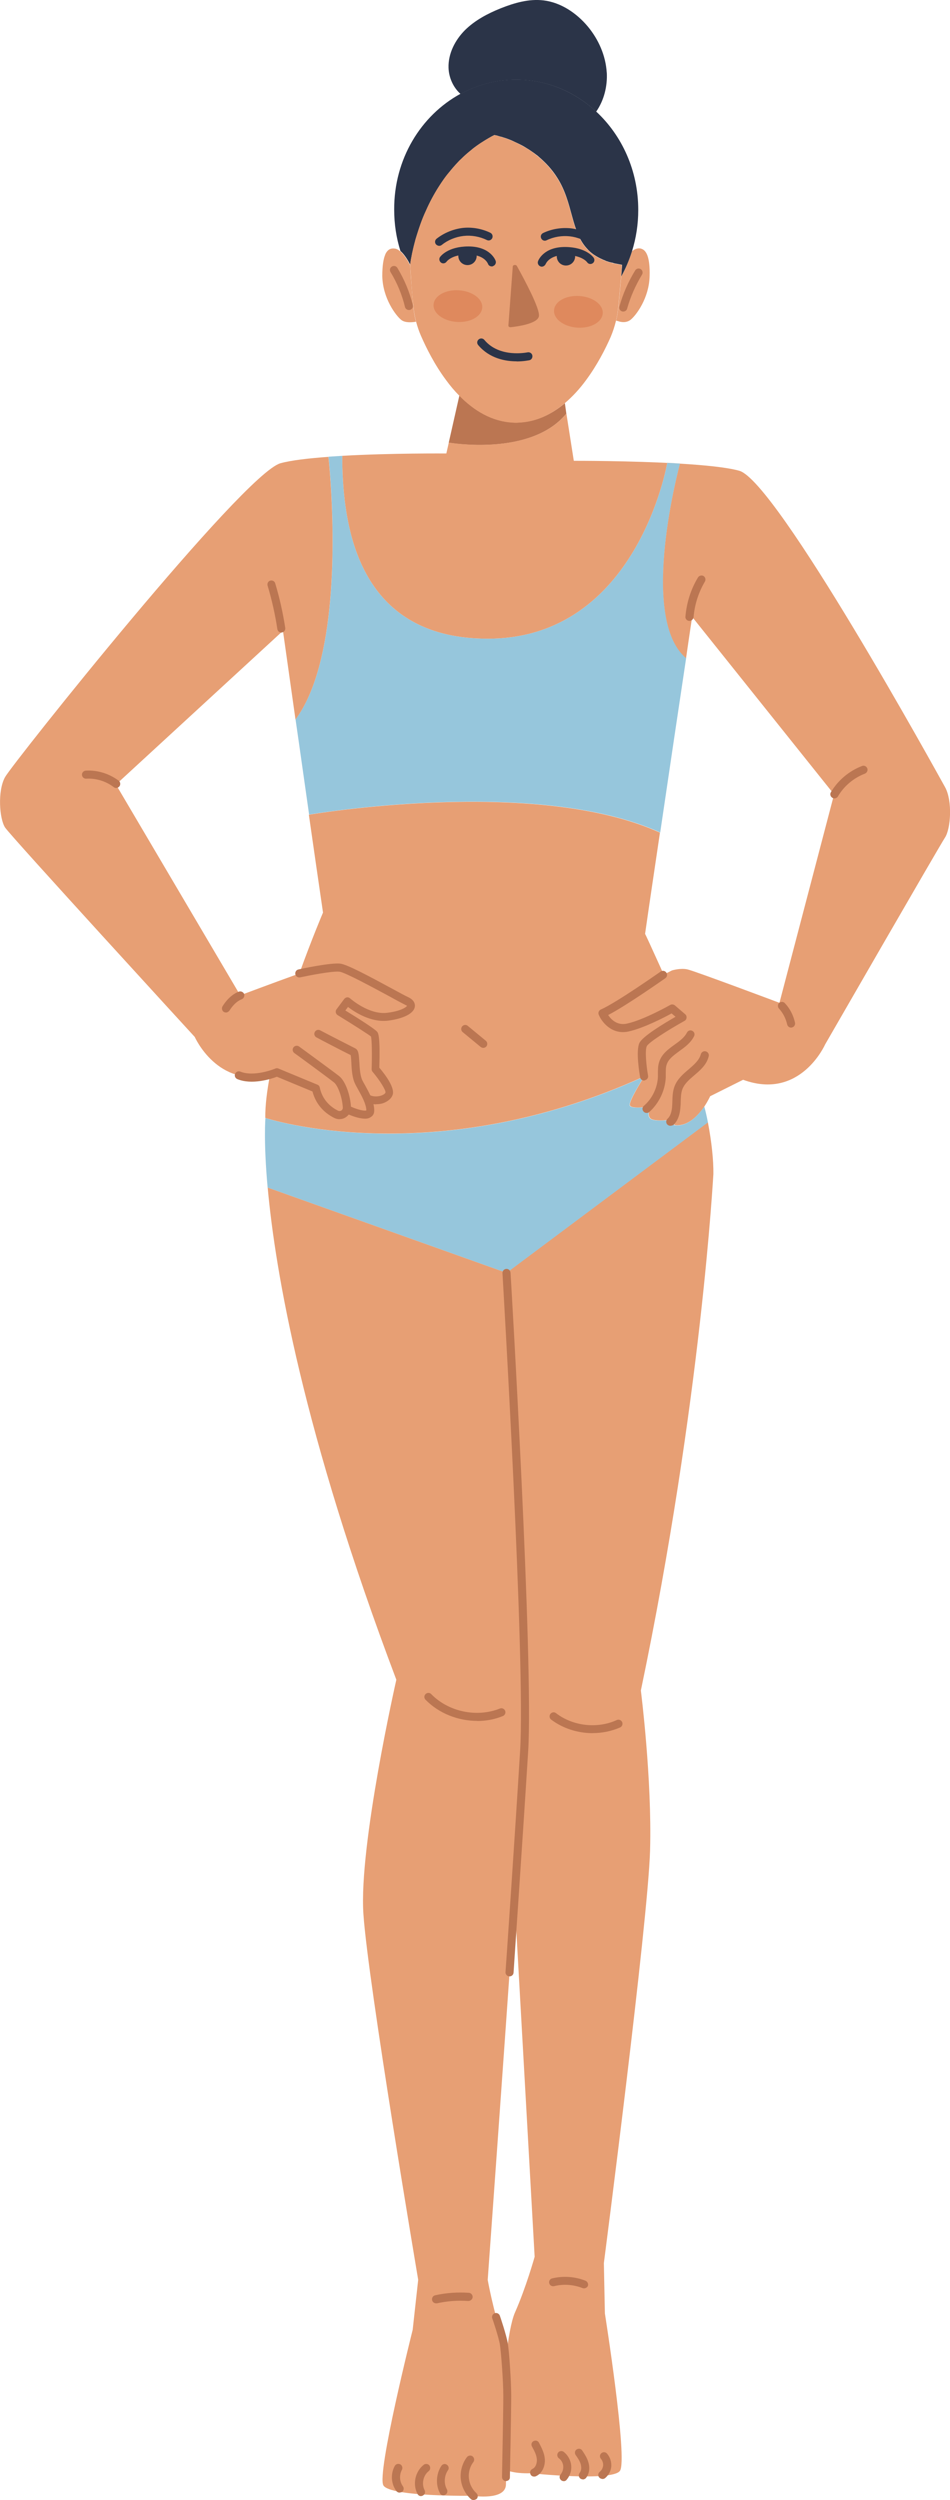 <?xml version="1.0" encoding="UTF-8"?>
<svg id="Camada_1" data-name="Camada 1" xmlns="http://www.w3.org/2000/svg" viewBox="0 0 194.73 512">
  <defs>
    <style>
      .cls-1 {
        fill: #bb7652;
      }

      .cls-1, .cls-2, .cls-3, .cls-4, .cls-5 {
        stroke-width: 0px;
      }

      .cls-2 {
        fill: #2b3448;
      }

      .cls-3 {
        fill: #df895d;
      }

      .cls-4 {
        fill: #96c6dc;
      }

      .cls-5 {
        fill: #e79f74;
      }
    </style>
  </defs>
  <path class="cls-1" d="M116.08,84.72c-7.32,8.9-24.1,5.94-24.1,5.94l2.18-9.65c2.99,3.05,6.69,5.35,11.14,5.5.18.03.33.03.51.03h0c.15,0,.33,0,.51-.03,3.64-.15,6.81-1.7,9.47-3.94l.3,2.15Z"/>
  <path class="cls-4" d="M139.4,94.93l-2.63-.15s-6.09,36.02-36.79,36.02c-24.46,0-28.85-19.38-29.66-32.13-.21-3.26-.15-5.32-.15-5.32h0c-.96.06-1.91.12-2.84.18,0,0,.24,2,.45,5.32.75,11.14,1.4,36.85-7.2,48.47.87,5.97,1.82,12.81,2.78,19.5,0,0,46.41-7.94,71.97,3.67,1.91-12.93,4-27.03,5.32-35.75-9.86-8.3-1.25-39.81-1.25-39.81Z"/>
  <path class="cls-5" d="M139.4,94.93l-2.63-.15s-6.09,36.02-36.79,36.02c-24.46,0-28.85-19.38-29.66-32.13-.21-3.26-.15-5.32-.15-5.32h0c9.95-.57,21.32-.48,21.32-.48l.51-2.24s16.81,2.96,24.1-5.94l1.52,9.68s11.71-.03,21.77.57Z"/>
  <path class="cls-5" d="M55.39,220.04c-10.78,2.96-15.47-7.68-15.47-7.68,0,0-37.72-41.12-38.88-42.89-1.16-1.76-1.58-7.5,0-10.33,1.58-2.84,48.8-62.12,56.45-64.27,2.15-.6,5.76-1.02,9.83-1.31,0,0,.24,2,.45,5.32.75,11.14,1.4,36.85-7.2,48.47-1.46-10.36-2.57-18.16-2.57-18.16l-34.23,31.48,25.47,43.16s6.69-2.51,12.16-4.48c3.32-1.19,6.15-2.21,6.72-2.36,1.46-.33,3.2.21,3.2.21,0,0,14.54,7.23,14.25,8.78s-3.82,2.27-6.57,2.21c-2.75-.06-7.71-3.17-7.71-3.17l-2.12,1.82s8,4.57,8.06,5.58-.21,6.51-.21,6.51c0,0,3.23,5.05,2.96,5.91s-4.36.21-4.36.21c0,0,.96,1.46.24,2.36-.72.93-4.78.3-4.78.3l-.24,1.16c-4.42.6-7.35-5.91-7.35-5.91l-6.75-3.37c-.45.21-.9.33-1.34.45Z"/>
  <path class="cls-5" d="M135.88,199.67l1.85-.93s1.73-.54,3.2-.21c1.49.33,18.84,6.84,18.84,6.84l11.2-42.68-29.09-36.35s-.51,3.29-1.25,8.45c-9.86-8.33-1.25-39.84-1.25-39.84,5.02.3,9.62.75,12.16,1.46,7.65,2.18,40.59,61.94,42.17,64.78s1.16,8.57,0,10.33-24.58,42.38-24.58,42.38c0,0-5.08,11.53-16.81,7.23l-6.75,3.37s-.42.93-1.16,2.06c-1.25,1.85-3.4,4.21-6.15,3.85l-.24-1.16s-4.09.63-4.78-.3c-.72-.93.24-2.39.24-2.39,0,0-4.09.69-4.36-.21-.27-.84,2.78-5.61,2.96-5.91h0s-.27-5.5-.21-6.48c.06-1.02,8.06-5.58,8.06-5.58l-2.12-1.82s-4.96,3.11-7.71,3.17-6.27-.66-6.57-2.21c-.24-1.22,8.48-5.85,12.36-7.85Z"/>
  <path class="cls-5" d="M131.37,346.25s2.3,18.07,1.88,32.73c-.42,14.66-9.47,84.49-9.47,84.49l.21,10.3s4.75,30.01,3.08,32.25c-1.64,2.24-18.34.48-18.34.48,0,0-3.02.18-4.99-.66.15-5.41.48-16.04-.06-22.67.48-4.18,1.1-7.82,1.88-9.59,2.27-5.11,4.03-11.41,4.03-11.41l-4.12-73.26c1.1-16.19,1.97-28.82,1.97-30.28,0-4.33-3.61-97.99-3.61-97.99l41.27-30.82c.78,4.06,1.16,7.76,1.13,10.6-.03.03-2.42,46.23-14.87,105.81Z"/>
  <path class="cls-4" d="M145.11,229.86l-41.27,30.82-48.98-17.47c-.87-9.62-.45-14.25-.45-14.25,0,0,34.17,11.29,77.62-8.48-.18.3-3.23,5.05-2.96,5.91s4.36.21,4.36.21c0,0-.96,1.46-.24,2.39.72.9,4.78.3,4.78.3l.24,1.16c2.75.36,4.9-2,6.15-3.85.3,1.08.54,2.18.75,3.26Z"/>
  <path class="cls-5" d="M139.91,208.39s-.03.03-.09.06c-.9.51-7.94,4.6-8,5.53-.06.99.21,6.48.21,6.48h-.03c-43.48,19.77-77.62,8.48-77.62,8.48-.03-2.6.36-5.64.99-8.9.45-.12,5.55-20.55,6-20.7,2.57-7.14,4.84-12.45,4.84-12.45-.84-5.67-1.85-12.78-2.9-20.04,0,0,46.41-7.94,71.97,3.67-1.16,7.82-2.27,15.23-3.05,20.73.06,0,5.58,12.1,7.68,17.14Z"/>
  <path class="cls-5" d="M131.55,50.97c1.05.39,1.7,1.97,1.61,5.53-.09,4.57-2.81,8.15-3.94,9.02-1.13.84-2.54.24-2.54.24l-.39-.09c.21-.87.36-1.76.45-2.63.18-1.88.42-4.39.6-6.42.9-1.61,1.64-3.34,2.21-5.17.33-.27.69-.48,1.05-.54.33-.09.66-.06.96.06Z"/>
  <path class="cls-2" d="M94.42,19.23c3.4-1.88,7.29-2.93,11.38-2.93,6.27,0,12.01,2.48,16.4,6.54,5.29,4.9,8.63,12.1,8.63,20.16,0,2.96-.45,5.79-1.28,8.45-.57,1.82-1.31,3.55-2.21,5.17.06-.96.15-1.76.18-2.39h0c-.51-.09-.96-.18-1.43-.27-.15-.03-.3-.06-.42-.12-.09-.03-.21-.06-.3-.06-.12-.03-.24-.06-.36-.09-.15-.03-.27-.06-.39-.12t-.06-.03h-.06s-.06-.03-.06-.03h-.06s-.03,0-.06-.03c-.03,0-.06-.03-.06-.03h0c-.09-.03-.15-.06-.21-.09h0c-.06-.03-.15-.06-.21-.09-.18-.06-.36-.15-.54-.24-.36-.15-.69-.33-.99-.51s-.6-.36-.87-.57c-.18-.15-.36-.27-.51-.42s-.33-.3-.45-.45c-3.52-3.61-2.93-9.47-6.24-14.66-1.1-1.76-2.45-3.17-3.79-4.3-.18-.18-.39-.33-.6-.48-.27-.21-.51-.39-.78-.57-.42-.3-.84-.57-1.25-.81-.6-.39-1.22-.69-1.79-.96-.33-.15-.66-.3-.96-.45-.45-.21-.9-.36-1.28-.51-.21-.06-.39-.12-.57-.18-.09-.03-.18-.06-.27-.09s-.15-.06-.24-.06h0c-.24-.06-.45-.12-.63-.18-.06-.03-.12-.03-.18-.06h-.03c-.06-.03-.12-.03-.15-.03h0c-.06-.03-.12-.03-.15-.03-.12-.03-.21-.06-.21-.06h0c-.45.21-.87.45-1.28.69s-.81.48-1.22.75c-.39.27-.78.51-1.16.78s-.75.54-1.08.84c-.75.6-1.46,1.22-2.12,1.88-.24.21-.45.42-.66.66-.63.66-1.22,1.34-1.79,2.06-.36.48-.72.93-1.08,1.4-.33.48-.66.96-.96,1.43-1.08,1.67-1.97,3.37-2.69,5.02-.21.48-.42.93-.6,1.37-.18.45-.36.9-.51,1.34-.24.66-.45,1.28-.63,1.88-.15.42-.24.81-.36,1.16-.06.18-.12.39-.15.57-.21.72-.36,1.4-.48,1.97-.03.15-.06.27-.09.39,0,.06-.03.09-.03.15-.06.27-.09.54-.15.78s-.09.48-.12.66c-.03.09-.03.18-.03.27-.03.15-.06.27-.06.36s-.03.15-.03.15c0,0-.87-1.85-2-2.81-.84-2.66-1.28-5.5-1.28-8.45-.06-10.36,5.47-19.32,13.59-23.74Z"/>
  <path class="cls-5" d="M94.13,81.02c-.99-.99-1.88-2.06-2.69-3.17-2.39-3.2-4.09-6.66-5.14-9.05-.42-.96-.75-1.94-1.02-2.96-.24-.93-.42-1.88-.51-2.84-.24-2.21-.42-4.48-.54-6.45-.06-.9-.12-1.76-.15-2.48,0-.09.03-.21.06-.36,0-.09.03-.15.03-.27.03-.18.06-.42.12-.66.06-.24.09-.51.15-.78,0-.06.03-.09.03-.15.03-.12.06-.27.09-.39.12-.6.3-1.25.48-1.97.06-.18.09-.36.15-.57.12-.39.24-.78.36-1.16.18-.6.42-1.25.63-1.88.15-.42.33-.87.51-1.34.18-.45.39-.93.6-1.37.72-1.64,1.61-3.32,2.69-5.02.3-.48.63-.96.96-1.43.33-.48.69-.96,1.08-1.4.57-.69,1.16-1.37,1.79-2.06.21-.21.42-.45.66-.66.66-.66,1.37-1.28,2.12-1.88.36-.3.72-.57,1.08-.84s.75-.54,1.16-.78c.39-.24.81-.51,1.22-.75s.84-.48,1.28-.69c0,0,.03,0,.09.03.03,0,.06,0,.12.03.06,0,.09.03.15.03h0c.06,0,.09.03.15.03h.03c.06,0,.12.03.18.06.18.06.39.12.63.18h0c.06.03.15.06.24.06.09.03.18.06.27.09.18.06.36.12.57.18.39.15.84.33,1.28.51.33.15.63.27.96.45.57.27,1.16.6,1.79.96.42.24.84.51,1.25.81.27.18.51.39.78.6.21.15.39.3.6.48,1.37,1.13,2.69,2.57,3.79,4.3,3.32,5.2,2.72,11.05,6.24,14.66l.45.45c.15.15.33.27.51.42.27.21.57.39.87.57.3.18.63.36.99.51.18.09.36.15.54.24.06.03.15.06.21.09h0c.06.03.15.06.21.09h0s.06.03.06.03c.03,0,.06.03.06.03h.06s.03,0,.06.03h.06s.03,0,.06.03c.12.06.27.09.39.12.12.03.24.06.36.09.09.03.18.06.3.09.15.03.3.06.42.09.45.09.93.18,1.43.27h0c-.03.6-.12,1.43-.18,2.39-.18,2.03-.42,4.54-.6,6.42-.09.9-.24,1.79-.45,2.63-.27,1.13-.63,2.21-1.08,3.29-1.05,2.39-2.75,5.76-5.11,8.93-1.25,1.7-2.72,3.31-4.36,4.69-2.66,2.24-5.82,3.82-9.47,3.94-.15.03-.33.03-.51.03h0c-.18,0-.33,0-.51-.03-4.36-.18-8.09-2.48-11.08-5.52Z"/>
  <path class="cls-2" d="M124.38,14.87c.15,2.81-.57,5.7-2.18,8-4.39-4.09-10.12-6.54-16.4-6.54-4.09,0-7.97,1.05-11.38,2.93-1.49-1.31-2.42-3.34-2.48-5.38-.09-2.9,1.34-5.67,3.37-7.71,2.06-2.03,4.66-3.4,7.35-4.48,2.78-1.1,5.76-1.97,8.75-1.61,3.55.42,6.78,2.6,9.08,5.35,2.21,2.66,3.67,5.97,3.88,9.44Z"/>
  <path class="cls-5" d="M105.5,388.96c-2.21,32.05-5.53,77.95-5.53,77.95,0,0,1.16,6.42,2.99,11.74.33,1.02.6,2.6.75,4.54.54,6.6.21,17.26.06,22.67-.03,1.34-.06,2.36-.06,2.9,0,3.43-6.87,2.36-6.87,2.36,0,0-16.81.24-18.25-2.12-1.43-2.36,6-31.87,6-31.87l1.13-10.24s-10.3-60.89-11.23-74.93c-.96-14.07,6.75-47.96,6.75-47.96-19.2-50.74-24.82-83.68-26.37-100.79l48.98,17.47s3.61,93.66,3.61,97.99c-.03,1.46-.87,14.13-1.97,30.31Z"/>
  <path class="cls-5" d="M78.98,52.08c.48-1.02,1.16-1.31,2.03-1.16.36.06.69.27,1.02.54,1.13.96,2,2.81,2,2.81,0,0,0-.06.03-.15,0-.09.03-.21.06-.36-.03.15-.03.27-.06.36.06.75.09,1.58.15,2.48.15,1.97.33,4.24.54,6.45.09.96.27,1.91.51,2.84-.75.12-2.12.27-2.96-.33-1.13-.87-3.85-4.45-3.94-9.02,0-2.15.24-3.58.63-4.45Z"/>
  <path class="cls-1" d="M104.22,66.68c-.03.21.21.36.48.33,1.43-.15,5.44-.72,5.76-2.21.33-1.43-2.99-7.59-4.51-10.33-.18-.33-.81-.24-.84.09l-.9,12.13Z"/>
  <path class="cls-2" d="M111.06,54.62c-.09,0-.18-.03-.27-.06-.42-.15-.66-.63-.51-1.05.03-.12,1.08-2.93,5.53-2.93h.03c4.33.03,5.79,2.12,5.85,2.21.27.39.15.9-.21,1.13-.39.27-.9.15-1.13-.21-.06-.09-1.13-1.49-4.51-1.49h-.03c-3.2,0-3.91,1.76-3.94,1.82-.18.36-.48.57-.81.57Z"/>
  <path class="cls-2" d="M121.81,50.46c-.18,0-.36-.06-.51-.18-1.25-1.02-2.87-1.7-4.48-1.88s-3.32.09-4.78.81c-.42.21-.9.03-1.1-.39-.21-.42-.03-.9.39-1.1,1.76-.84,3.76-1.16,5.7-.96,1.91.24,3.82,1.02,5.32,2.24.36.3.42.81.12,1.16-.18.21-.42.3-.66.3Z"/>
  <path class="cls-2" d="M114.4,51.51c-.33.09-.27.63-.27.99,0,1.05.84,1.88,1.88,1.88s1.88-.84,1.88-1.88c0-.33-.09-.66-.24-.93,0,0-1.82-.48-3.26-.06Z"/>
  <path class="cls-2" d="M100.79,54.56c-.36,0-.66-.21-.78-.57-.03-.06-.75-1.85-3.97-1.85-3.37-.09-4.48,1.4-4.51,1.46-.27.36-.78.45-1.13.18-.36-.27-.45-.78-.21-1.13.06-.09,1.55-2.18,5.82-2.18h.06c4.48.03,5.5,2.84,5.53,2.96.15.42-.09.9-.51,1.05-.12.09-.21.09-.3.09Z"/>
  <path class="cls-2" d="M90.03,50.35c-.24,0-.48-.12-.66-.3-.3-.36-.24-.87.12-1.16,1.52-1.19,3.4-1.97,5.35-2.21,1.91-.21,3.94.15,5.67.99.42.21.57.69.39,1.1-.21.42-.69.6-1.1.39-1.46-.72-3.17-1.02-4.78-.84-1.61.18-3.23.84-4.48,1.85-.15.12-.33.18-.51.18Z"/>
  <path class="cls-2" d="M94.19,51.48c-.27.18-.24.6-.24.93,0,1.05.84,1.88,1.88,1.88s1.88-.84,1.88-1.88c0-.36-.09-.69-.27-.99,0,.03-2.48-.51-3.26.06Z"/>
  <path class="cls-3" d="M113.57,63.55c-.12,1.79,2.03,3.37,4.78,3.55,2.75.18,5.08-1.13,5.2-2.93.12-1.79-2.03-3.37-4.78-3.55-2.78-.18-5.11,1.13-5.2,2.93Z"/>
  <path class="cls-3" d="M88.87,62.38c-.12,1.79,2.03,3.37,4.78,3.55,2.75.18,5.08-1.13,5.2-2.93.12-1.79-2.03-3.37-4.78-3.55-2.75-.18-5.08,1.13-5.2,2.93Z"/>
  <path class="cls-1" d="M127.78,63.81c-.06,0-.15,0-.24-.03-.45-.12-.69-.57-.57-1.02.72-2.6,1.82-5.08,3.23-7.38.24-.39.75-.51,1.13-.27s.51.75.27,1.13c-1.31,2.18-2.36,4.51-3.05,6.96-.09.36-.42.6-.78.6Z"/>
  <path class="cls-1" d="M83.82,63.49c-.36,0-.72-.24-.81-.63-.6-2.51-1.61-4.93-2.96-7.14-.24-.39-.12-.9.27-1.13.39-.24.9-.12,1.13.27,1.43,2.36,2.51,4.93,3.17,7.62.12.45-.18.9-.6.99-.09,0-.15.03-.21.03Z"/>
  <path class="cls-2" d="M105.89,74c-2.27,0-5.55-.57-7.88-3.34-.3-.36-.24-.87.12-1.16s.87-.24,1.16.12c3.14,3.76,8.78,2.54,8.84,2.54.45-.09.9.18.99.63s-.18.9-.63.99c-.09,0-1.13.24-2.6.24Z"/>
  <path class="cls-1" d="M77.04,226.16c-.63,0-1.25-.12-1.76-.33-.42-.18-.6-.66-.42-1.08.18-.42.66-.6,1.08-.42.66.3,1.67.27,2.39-.03.36-.15.63-.36.69-.57.06-.51-1.19-2.51-2.63-4.21-.15-.15-.21-.36-.21-.57.09-2.78.06-6.15-.15-6.69-.33-.3-3.73-2.48-6.81-4.36-.21-.12-.33-.33-.39-.54-.03-.24,0-.48.15-.66l1.58-2.12c.15-.18.36-.3.57-.33.24-.03.45.06.63.21.03.03,3.85,3.4,7.56,2.96,2.81-.33,4-1.16,4.12-1.46-.03.03-.12-.06-.39-.18-.6-.3-1.85-.96-3.34-1.79-3.11-1.67-8.93-4.84-10.12-4.99-1.43-.18-6.3.78-8.06,1.16-.45.09-.9-.18-.99-.63s.18-.9.63-.99c.66-.15,6.63-1.43,8.6-1.19,1.4.18,5.67,2.45,10.69,5.17,1.49.81,2.69,1.46,3.29,1.73,1.34.66,1.34,1.58,1.28,1.94-.27,1.64-3.05,2.54-5.55,2.84-3.46.39-6.75-1.73-8.15-2.81l-.54.72c2.54,1.55,6.12,3.82,6.54,4.39.18.24.63.84.42,7.32,1.34,1.58,3.26,4.21,2.72,5.61-.24.66-.81,1.16-1.58,1.52-.48.24-1.13.36-1.82.36Z"/>
  <path class="cls-1" d="M74.77,229.09c-1.28,0-2.87-.66-3.43-.9-.42-.18-.6-.69-.42-1.1.18-.42.69-.6,1.1-.42,1.25.57,2.75.93,3.08.72-.06-1.34-.93-2.9-1.76-4.39-.18-.33-.36-.63-.51-.96-.63-1.19-.75-2.99-.81-4.42-.03-.54-.06-1.25-.15-1.55-1.31-.63-6.75-3.46-6.99-3.61-.42-.21-.57-.72-.36-1.1.21-.42.72-.57,1.1-.36,1.82.96,6.66,3.43,7.14,3.67.75.33.78,1.22.9,2.87.06,1.28.18,2.87.63,3.73.15.3.33.63.51.93.93,1.7,1.91,3.43,1.91,5.23,0,.6-.24,1.08-.72,1.34-.36.27-.78.33-1.22.33ZM72.09,216.19h0Z"/>
  <path class="cls-1" d="M69.61,229.21c-.36,0-.72-.09-1.05-.24-1.64-.81-3.7-2.39-4.51-5.44l-7.29-3.02c-1.16.45-5.14,1.73-8.12.48-.42-.18-.63-.66-.45-1.08.18-.42.66-.63,1.08-.45,2.84,1.16,7.14-.6,7.17-.63.21-.09.45-.09.63,0l8,3.31c.24.09.45.33.48.6.57,2.66,2.36,4.03,3.73,4.72.33.15.6.03.69-.03.09-.06.33-.27.3-.63-.12-2.06-.99-4.45-1.79-5.11-1.58-1.25-8.09-6-8.15-6.03-.36-.27-.45-.78-.18-1.16.27-.36.78-.45,1.16-.18.27.21,6.6,4.81,8.21,6.06,1.37,1.1,2.3,4.06,2.42,6.3.06.87-.33,1.64-1.05,2.12-.39.27-.84.39-1.28.39Z"/>
  <path class="cls-1" d="M46.31,207.35c-.15,0-.27-.03-.39-.09-.39-.21-.54-.72-.33-1.13.06-.09,1.28-2.27,3.37-3.05.42-.15.9.06,1.08.48.15.42-.06.9-.48,1.08-1.52.57-2.48,2.27-2.51,2.3-.18.24-.45.42-.75.42Z"/>
  <path class="cls-1" d="M162.16,210.45c-.39,0-.72-.27-.81-.66-.27-1.19-.84-2.33-1.67-3.23-.3-.33-.3-.87.03-1.16s.87-.3,1.16.03c1.05,1.1,1.76,2.51,2.09,4,.09.45-.18.9-.63.99-.09.03-.12.03-.18.03Z"/>
  <path class="cls-1" d="M132.02,221.29c-.39,0-.75-.27-.81-.69-.15-.87-.9-5.35-.15-6.99.63-1.37,5.02-4,7.41-5.38l-.81-.69c-1.46.81-5.73,3.02-8.81,3.7-3.4.75-5.5-1.91-6.12-3.43-.18-.42.03-.9.45-1.08,3.11-1.34,12.16-7.71,12.24-7.76.36-.27.9-.18,1.16.21.27.36.18.9-.21,1.16-.36.24-7.97,5.61-11.71,7.53.57.87,1.82,2.21,3.85,1.76,3.46-.75,8.81-3.79,8.87-3.82.3-.18.69-.12.96.09l2.12,1.82c.21.18.3.45.27.72-.03.27-.18.51-.42.63-3.43,1.91-7.38,4.42-7.74,5.2-.39.87-.09,4.03.27,6,.09.45-.21.87-.66.96-.06.06-.12.06-.18.06Z"/>
  <path class="cls-1" d="M132.53,227.92c-.24,0-.45-.09-.63-.3-.3-.36-.27-.87.09-1.16,1.7-1.46,2.78-3.7,2.87-5.94v-.72c0-.75,0-1.49.24-2.27.51-1.67,1.88-2.66,3.2-3.61,1.05-.75,2-1.46,2.51-2.45.21-.42.69-.57,1.1-.36s.57.69.36,1.1c-.66,1.34-1.85,2.21-3.02,3.05-1.13.84-2.24,1.61-2.6,2.78-.18.54-.18,1.13-.18,1.79v.81c-.12,2.69-1.4,5.35-3.43,7.14-.12.09-.33.15-.51.15Z"/>
  <path class="cls-1" d="M137.4,230.55c-.24,0-.45-.09-.63-.27-.3-.33-.27-.87.06-1.16.57-.51.9-1.43.96-2.81l.03-.72c.03-1.05.06-2.15.48-3.2.57-1.43,1.73-2.45,2.87-3.4,1.1-.96,2.15-1.85,2.48-3.08.12-.45.57-.72,1.02-.6.45.12.72.57.6,1.02-.42,1.73-1.73,2.84-2.99,3.91-1.02.87-1.97,1.7-2.39,2.78-.3.78-.33,1.67-.36,2.63,0,.27,0,.51-.03.78-.09,1.82-.57,3.14-1.49,3.97-.21.09-.42.15-.6.15Z"/>
  <path class="cls-1" d="M104.46,404.75h-.06c-.45-.03-.81-.42-.78-.87.03-.27,1.88-27.18,2.99-45.28,1.13-18.04-3.58-97.06-3.61-97.87-.03-.45.33-.84.78-.87s.84.33.87.78c.06.81,4.75,79.95,3.61,98.08-1.13,18.07-2.99,45.01-2.99,45.28-.03.42-.39.75-.81.75Z"/>
  <path class="cls-1" d="M97.83,352.43c-3.91,0-7.85-1.52-10.6-4.33-.33-.33-.33-.84,0-1.16.33-.33.84-.33,1.16,0,3.55,3.64,9.35,4.84,14.07,2.96.42-.18.9.03,1.08.45.18.42-.03.9-.45,1.08-1.67.69-3.46,1.02-5.26,1.02Z"/>
  <path class="cls-1" d="M121.48,354.94c-3.05,0-6.09-.96-8.51-2.78-.36-.27-.42-.81-.15-1.16.27-.36.81-.45,1.16-.15,3.46,2.66,8.48,3.23,12.45,1.4.42-.18.9,0,1.1.42.18.42,0,.9-.42,1.1-1.79.78-3.7,1.16-5.64,1.16Z"/>
  <path class="cls-1" d="M57.66,129.55c-.39,0-.75-.3-.81-.72-.45-2.99-1.13-6-2-8.9-.12-.45.12-.9.54-1.02.45-.12.9.12,1.02.54.9,2.99,1.58,6.03,2.06,9.14.06.45-.24.87-.69.93-.03.03-.06.03-.12.03Z"/>
  <path class="cls-1" d="M141.31,127.16h-.06c-.45-.03-.81-.45-.75-.9.24-2.81,1.1-5.58,2.57-8,.24-.39.75-.51,1.13-.3.39.24.51.75.3,1.13-1.31,2.21-2.12,4.72-2.33,7.29-.06.45-.42.78-.87.78Z"/>
  <path class="cls-1" d="M171.03,163.5c-.15,0-.3-.03-.42-.12-.39-.24-.54-.75-.3-1.13,1.46-2.45,3.73-4.36,6.39-5.38.42-.18.9.06,1.08.48.15.42-.06.9-.48,1.08-2.33.9-4.3,2.54-5.55,4.69-.15.24-.42.39-.72.39Z"/>
  <path class="cls-1" d="M23.82,161.38c-.18,0-.36-.06-.51-.18-1.58-1.22-3.64-1.85-5.64-1.73-.45.03-.84-.33-.87-.78-.03-.45.33-.84.78-.87,2.39-.15,4.84.63,6.75,2.06.36.27.42.81.15,1.16-.18.21-.42.33-.66.33Z"/>
  <path class="cls-1" d="M99.08,214.6c-.18,0-.36-.06-.54-.18l-3.7-3.05c-.36-.3-.39-.81-.12-1.16.3-.36.81-.42,1.16-.12l3.7,3.05c.36.3.39.81.12,1.16-.15.18-.39.3-.63.3Z"/>
  <path class="cls-1" d="M89.38,471.71c-.39,0-.72-.27-.81-.66-.09-.45.18-.9.63-.99,2.27-.51,4.6-.66,6.9-.51.45.03.81.42.78.9-.03.45-.45.78-.9.78-2.15-.15-4.3,0-6.42.48h-.18Z"/>
  <path class="cls-1" d="M119.69,468.64c-.09,0-.21-.03-.3-.06-1.85-.72-3.91-.87-5.82-.39-.45.09-.9-.18-.99-.6-.12-.45.18-.9.6-.99,2.24-.54,4.66-.39,6.84.48.42.18.63.66.48,1.08-.15.3-.48.48-.81.48Z"/>
  <path class="cls-1" d="M109.48,507.19c-.33,0-.63-.18-.75-.48-.18-.42,0-.9.42-1.1.66-.3.93-1.16.9-1.91-.06-.93-.54-1.82-1.02-2.69-.21-.42-.06-.9.36-1.1s.9-.06,1.1.36c.51.99,1.1,2.09,1.19,3.34.09,1.31-.45,2.9-1.85,3.52-.15.06-.27.06-.36.06Z"/>
  <path class="cls-1" d="M115.54,508.12c-.18,0-.39-.06-.54-.21-.36-.3-.39-.81-.09-1.16.39-.48.6-1.13.54-1.73-.06-.63-.39-1.22-.9-1.58-.36-.27-.42-.81-.15-1.16.27-.36.81-.42,1.16-.15.84.66,1.4,1.67,1.52,2.72.12,1.08-.21,2.15-.93,2.99-.15.21-.39.3-.63.3Z"/>
  <path class="cls-1" d="M119.48,507.76c-.18,0-.36-.06-.54-.18-.36-.3-.39-.81-.12-1.16.39-.45.36-1.16.24-1.67-.18-.72-.63-1.37-1.08-2-.24-.39-.15-.9.24-1.13.39-.24.9-.15,1.13.24.48.72,1.02,1.52,1.28,2.48.33,1.19.12,2.36-.54,3.17-.15.15-.39.27-.63.27Z"/>
  <path class="cls-1" d="M123.48,507.67c-.24,0-.48-.12-.66-.3-.3-.36-.24-.87.12-1.16.39-.3.63-.78.69-1.28.03-.48-.12-1.02-.45-1.37-.3-.36-.27-.87.09-1.16.33-.3.87-.27,1.16.09.63.72.93,1.67.87,2.63-.09.96-.57,1.82-1.31,2.42-.15.09-.33.15-.51.15Z"/>
  <path class="cls-1" d="M97.08,512c-.21,0-.39-.06-.57-.21-1.16-1.05-1.91-2.57-2.06-4.12s.3-3.2,1.25-4.45c.27-.36.81-.45,1.16-.18s.45.78.18,1.16c-.72.93-1.05,2.15-.93,3.31.12,1.16.66,2.27,1.55,3.08.33.3.36.84.06,1.16-.21.15-.45.24-.66.24Z"/>
  <path class="cls-1" d="M90.9,511.04c-.3,0-.6-.15-.72-.45-.93-1.73-.78-4,.3-5.61.27-.39.78-.48,1.13-.21.39.27.48.78.21,1.13-.78,1.13-.87,2.72-.21,3.91.21.42.06.9-.36,1.1-.09.09-.24.12-.36.12Z"/>
  <path class="cls-1" d="M86.3,511.19c-.3,0-.57-.15-.72-.45-1.05-1.97-.48-4.6,1.28-5.97.36-.27.9-.21,1.16.15s.21.87-.15,1.16c-1.13.87-1.49,2.63-.84,3.88.21.39.06.9-.33,1.1-.15.09-.27.12-.42.12Z"/>
  <path class="cls-1" d="M81.91,510.48c-.24,0-.51-.12-.66-.33-1.1-1.46-1.22-3.55-.33-5.14.21-.39.72-.54,1.13-.33.39.21.54.72.33,1.13-.57,1.05-.48,2.42.21,3.37.27.36.18.9-.18,1.16-.15.06-.33.12-.51.12Z"/>
  <path class="cls-1" d="M103.74,508.12h0c-.48,0-.84-.39-.84-.84,0-.12.27-13.41.27-16.55s-.45-8.9-.69-10.51c-.24-1.55-1.55-5.41-1.58-5.44-.15-.42.09-.9.51-1.05.42-.15.9.09,1.05.51.06.15,1.37,4.03,1.64,5.73s.69,7.56.69,10.75-.27,16.46-.27,16.6c.03.42-.33.78-.78.78Z"/>
</svg>